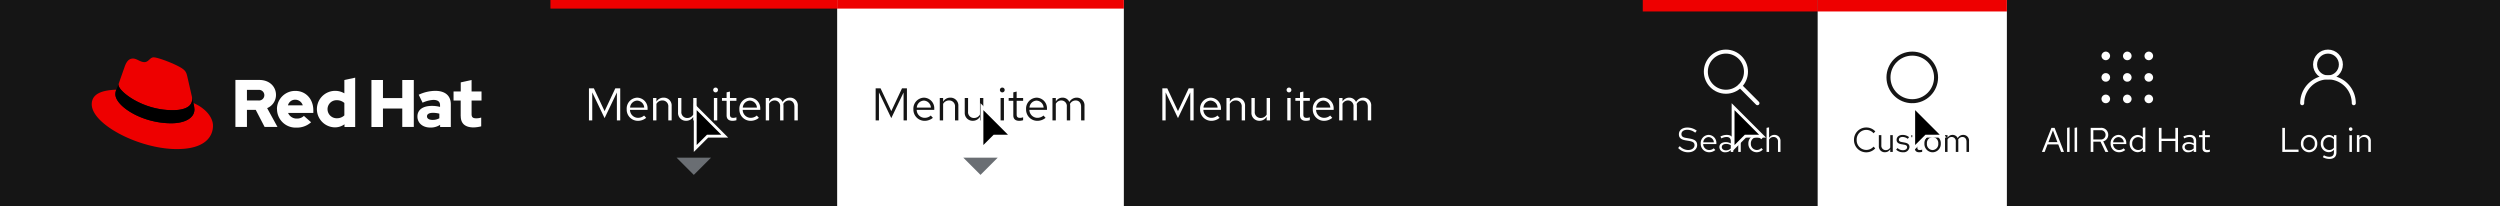 <svg xmlns="http://www.w3.org/2000/svg" width="872" height="72" viewBox="0 0 872 72"><defs><style>.a{fill:#151515;}.b,.d,.e,.g{fill:none;}.c{fill:#fff;}.d,.g{stroke:#fff;stroke-miterlimit:10;}.d{stroke-linecap:round;}.d,.e,.g{stroke-width:1.4px;}.e{stroke:#151515;}.f{fill:#e00;}.h{fill:#6a6e73;}.i{stroke:none;}</style></defs><g transform="translate(-360 -221)"><rect class="a" width="872" height="72" transform="translate(360 221)"/><g transform="translate(31 5)"><g transform="translate(0 -5)"><rect class="b" width="33" height="18" transform="translate(1124 261)"/><path class="c" d="M1.068,0H6.732V-.816H1.992V-8.4H1.068ZM7.56-2.928A2.9,2.9,0,0,0,10.4.12a2.9,2.9,0,0,0,2.868-3.048A2.884,2.884,0,0,0,10.4-5.952,2.879,2.879,0,0,0,7.56-2.928Zm4.836.012A2.067,2.067,0,0,1,10.4-.66,2.057,2.057,0,0,1,8.436-2.916,2.075,2.075,0,0,1,10.4-5.184,2.078,2.078,0,0,1,12.4-2.916Zm4.812,3a2.365,2.365,0,0,0,1.86-.852v.96c0,.984-.576,1.5-1.632,1.5a3.813,3.813,0,0,1-1.86-.54l-.372.672a4.558,4.558,0,0,0,2.28.612c1.584,0,2.46-.792,2.46-2.256V-5.856H19.08v.744a2.417,2.417,0,0,0-1.824-.816A2.853,2.853,0,0,0,14.5-2.916,2.835,2.835,0,0,0,17.208.084ZM15.372-2.928a2.081,2.081,0,0,1,2.04-2.232,2.11,2.11,0,0,1,1.656.78v2.916a2.023,2.023,0,0,1-1.656.78A2.092,2.092,0,0,1,15.372-2.928Zm9.54-4.4a.622.622,0,0,0,.624-.636.62.62,0,0,0-.624-.624.62.62,0,0,0-.624.624A.622.622,0,0,0,24.912-7.332Zm.432,1.476h-.876V0h.876ZM27.084,0h.876V-4.32a1.74,1.74,0,0,1,1.536-.9,1.518,1.518,0,0,1,1.572,1.68V0h.876V-3.792a2.041,2.041,0,0,0-2.112-2.16A2.11,2.11,0,0,0,27.96-4.9v-.96h-.876Z" transform="translate(1124 274)"/></g><g transform="translate(1132 234)"><path class="d" d="M0,18a9,9,0,1,1,18,0"/><circle class="d" cx="4.5" cy="4.5" r="4.5" transform="translate(4.5)"/></g></g><g transform="translate(-52 5)"><g transform="translate(0 -5)"><rect class="b" width="59" height="18" transform="translate(1124 261)"/><path class="c" d="M.216,0h.96L2.184-2.64H5.916l1,2.64H7.92L4.644-8.4H3.54ZM2.5-3.432l1.56-4.08,1.56,4.08ZM9.876-8.58,9-8.4V0h.876Zm2.616,0-.876.18V0h.876ZM17.232,0h.924V-3.588h2.508L22.368,0h1.02L21.612-3.708a2.282,2.282,0,0,0,1.74-2.268A2.412,2.412,0,0,0,20.676-8.4H17.232ZM20.6-7.584a1.618,1.618,0,0,1,1.824,1.62A1.61,1.61,0,0,1,20.6-4.356H18.156V-7.584ZM24.18-2.928a2.93,2.93,0,0,0,2.9,3.036,3.373,3.373,0,0,0,2.2-.78l-.552-.6a2.393,2.393,0,0,1-1.608.6,2.108,2.108,0,0,1-2.076-2.076h4.6V-3a2.774,2.774,0,0,0-2.688-2.952A2.859,2.859,0,0,0,24.18-2.928Zm2.76-2.256A1.929,1.929,0,0,1,28.764-3.36h-3.7A1.936,1.936,0,0,1,26.94-5.184ZM35.424,0H36.3V-8.58l-.888.18v3.276a2.4,2.4,0,0,0-1.812-.8,2.853,2.853,0,0,0-2.76,3.012,2.835,2.835,0,0,0,2.712,3,2.354,2.354,0,0,0,1.872-.876ZM31.716-2.928a2.081,2.081,0,0,1,2.04-2.232,2.11,2.11,0,0,1,1.656.78v2.916a2.023,2.023,0,0,1-1.656.78A2.092,2.092,0,0,1,31.716-2.928ZM41.016,0h.924V-3.816h4.824V0h.924V-8.4h-.924v3.756H41.94V-8.4h-.924ZM51.3.108a2.491,2.491,0,0,0,1.86-.78V0h.864V-3.888c0-1.356-.84-2.064-2.268-2.064a4.9,4.9,0,0,0-2.208.564l.336.672a3.778,3.778,0,0,1,1.764-.5c.984,0,1.512.468,1.512,1.452v.792a3.512,3.512,0,0,0-1.776-.444c-1.272,0-2.2.648-2.2,1.728A1.888,1.888,0,0,0,51.3.108ZM50.028-1.7c0-.684.624-1.092,1.476-1.092a3.039,3.039,0,0,1,1.656.432v1.128a2.337,2.337,0,0,1-1.68.672C50.628-.564,50.028-1.02,50.028-1.7Zm6.2.384c0,.912.516,1.428,1.536,1.428A3.535,3.535,0,0,0,58.8-.048v-.78a2.161,2.161,0,0,1-.828.156c-.624,0-.864-.252-.864-.876V-5.136H58.8v-.72H57.108V-7.548l-.876.2v1.488H55.02v.72h1.212Z" transform="translate(1124 274)"/></g><path class="c" d="M18,16.5A1.5,1.5,0,1,1,16.5,15,1.538,1.538,0,0,1,18,16.5ZM9,15a1.5,1.5,0,1,0,1.5,1.5A1.538,1.538,0,0,0,9,15ZM1.5,15A1.5,1.5,0,1,0,3,16.5,1.5,1.5,0,0,0,1.5,15Zm15-7.5A1.5,1.5,0,1,0,18,9a1.538,1.538,0,0,0-1.5-1.5ZM9,7.5A1.5,1.5,0,1,0,10.5,9,1.538,1.538,0,0,0,9,7.5Zm-7.5,0A1.5,1.5,0,1,0,3,9,1.5,1.5,0,0,0,1.5,7.5ZM16.5,0A1.538,1.538,0,0,0,15,1.5a1.5,1.5,0,1,0,3,0A1.538,1.538,0,0,0,16.5,0ZM9,0A1.538,1.538,0,0,0,7.5,1.5a1.5,1.5,0,0,0,3,0A1.538,1.538,0,0,0,9,0ZM1.5,0A1.538,1.538,0,0,0,0,1.5,1.538,1.538,0,0,0,1.5,3,1.538,1.538,0,0,0,3,1.5,1.538,1.538,0,0,0,1.5,0Z" transform="translate(1145 234)"/></g><rect class="c" width="66" height="72" transform="translate(994 221)"/><g transform="translate(-118 5)"><g transform="translate(0 -5)"><rect class="b" width="42" height="18" transform="translate(1124 261)"/><path class="a" d="M4.968-.708A3.363,3.363,0,0,1,1.608-4.2,3.359,3.359,0,0,1,4.944-7.692,3.367,3.367,0,0,1,7.5-6.516l.612-.636a4.2,4.2,0,0,0-3.168-1.38A4.257,4.257,0,0,0,.672-4.2,4.257,4.257,0,0,0,4.944.132a4.243,4.243,0,0,0,3.144-1.38l-.6-.612A3.291,3.291,0,0,1,4.968-.708Zm5.244-5.148H9.336v3.792A2.041,2.041,0,0,0,11.448.1,2.11,2.11,0,0,0,13.32-.96V0H14.2V-5.856H13.32v4.32a1.74,1.74,0,0,1-1.536.9,1.518,1.518,0,0,1-1.572-1.68Zm5.16,5.04A3.247,3.247,0,0,0,17.76.108,2.033,2.033,0,0,0,20.028-1.7c.012-.888-.552-1.368-1.7-1.572l-.972-.18c-.72-.132-1.02-.336-1.02-.84,0-.576.54-.936,1.272-.936a2.957,2.957,0,0,1,1.812.66l.468-.6a3.644,3.644,0,0,0-2.244-.78c-1.236,0-2.112.72-2.112,1.716,0,.876.564,1.344,1.656,1.536l.972.168c.732.132,1.044.384,1.044.876C19.2-1.08,18.672-.6,17.724-.6a2.622,2.622,0,0,1-1.848-.768Zm6.516-.5c0,.912.516,1.428,1.536,1.428a3.535,3.535,0,0,0,1.032-.156v-.78a2.161,2.161,0,0,1-.828.156c-.624,0-.864-.252-.864-.876V-5.136h1.692v-.72H22.764V-7.548l-.876.2v1.488H20.676v.72h1.212Zm3.348-1.608A2.9,2.9,0,0,0,28.08.12a2.9,2.9,0,0,0,2.868-3.048A2.884,2.884,0,0,0,28.08-5.952,2.879,2.879,0,0,0,25.236-2.928Zm4.836.012A2.067,2.067,0,0,1,28.08-.66a2.057,2.057,0,0,1-1.968-2.256A2.075,2.075,0,0,1,28.08-5.184,2.078,2.078,0,0,1,30.072-2.916ZM32.424,0H33.3V-4.356a1.628,1.628,0,0,1,1.428-.864A1.455,1.455,0,0,1,36.18-3.564V0h.876V-3.78a2.429,2.429,0,0,0-.048-.516,1.647,1.647,0,0,1,1.464-.924c.912,0,1.44.648,1.44,1.656V0H40.8V-3.78a2,2,0,0,0-2-2.172,2.186,2.186,0,0,0-1.956,1.14,1.92,1.92,0,0,0-1.788-1.14A2,2,0,0,0,33.3-4.944v-.912h-.876Z" transform="translate(1124 274)"/></g><g class="e" transform="translate(1136 234)"><circle class="i" cx="9" cy="9" r="9"/><circle class="b" cx="9" cy="9" r="8.3"/></g></g><rect class="f" width="66" height="4" transform="translate(994 221)"/><g transform="translate(1027 257)"><path d="M.5,15.793V1.207L10.793,11.5h-6l-.146.146Z"/><path class="c" d="M1,14.586l3.293-3.293L4.586,11h5L1,2.414V14.586M0,17V0L12,12H5Z"/></g><g transform="translate(-169 5)"><g transform="translate(-10 -5)"><rect class="b" width="37" height="18" transform="translate(1124 261)"/><path class="c" d="M.336-1.38A4.739,4.739,0,0,0,3.768.12c2.064,0,3.2-1.188,3.2-2.532,0-1.236-.72-1.932-2.556-2.256L3.072-4.9c-1.032-.18-1.584-.5-1.584-1.332,0-1.044,1.008-1.5,2-1.5a4.452,4.452,0,0,1,2.8,1.02l.54-.7a5.318,5.318,0,0,0-3.312-1.1C1.98-8.508.6-7.74.6-6.156c0,1.188.708,1.824,2.22,2.088l1.356.228c1.356.24,1.872.636,1.872,1.476,0,.936-.864,1.692-2.244,1.692A4.044,4.044,0,0,1,.912-2.028ZM8.208-2.928a2.93,2.93,0,0,0,2.9,3.036,3.373,3.373,0,0,0,2.2-.78l-.552-.6a2.393,2.393,0,0,1-1.608.6A2.108,2.108,0,0,1,9.072-2.748h4.6V-3A2.774,2.774,0,0,0,10.98-5.952,2.859,2.859,0,0,0,8.208-2.928Zm2.76-2.256A1.929,1.929,0,0,1,12.792-3.36H9.1A1.936,1.936,0,0,1,10.968-5.184ZM16.836.108a2.491,2.491,0,0,0,1.86-.78V0h.864V-3.888c0-1.356-.84-2.064-2.268-2.064a4.9,4.9,0,0,0-2.208.564l.336.672a3.778,3.778,0,0,1,1.764-.5c.984,0,1.512.468,1.512,1.452v.792A3.512,3.512,0,0,0,16.92-3.42c-1.272,0-2.2.648-2.2,1.728A1.888,1.888,0,0,0,16.836.108ZM15.564-1.7c0-.684.624-1.092,1.476-1.092a3.039,3.039,0,0,1,1.656.432v1.128a2.337,2.337,0,0,1-1.68.672C16.164-.564,15.564-1.02,15.564-1.7ZM21.3,0h.876V-4.008A1.647,1.647,0,0,1,23.748-5.2a2.076,2.076,0,0,1,.612.108V-5.88a1.723,1.723,0,0,0-.552-.084,1.741,1.741,0,0,0-1.632,1.272V-5.856H21.3Zm6.444-.684A2.113,2.113,0,0,1,25.7-2.928a2.124,2.124,0,0,1,2.04-2.232,2.237,2.237,0,0,1,1.608.732l.564-.612a3.109,3.109,0,0,0-2.184-.912,2.934,2.934,0,0,0-2.9,3.024,2.945,2.945,0,0,0,2.9,3.036A2.966,2.966,0,0,0,29.88-.84l-.54-.54A2.093,2.093,0,0,1,27.744-.684ZM35.16,0h.876V-3.792a2.041,2.041,0,0,0-2.112-2.16A2.11,2.11,0,0,0,32.052-4.9V-8.58l-.876.18V0h.876V-4.32a1.74,1.74,0,0,1,1.536-.9A1.518,1.518,0,0,1,35.16-3.54Z" transform="translate(1124 274)"/></g><g transform="translate(1123 233)"><line class="d" x2="6" y2="6" transform="translate(13 13)"/><circle class="g" cx="7" cy="7" r="7" transform="translate(1 1)"/></g></g><g transform="translate(964 257)"><path d="M.5,15.793V1.207L10.793,11.5h-6l-.146.146Z"/><path class="c" d="M1,14.586l3.293-3.293L4.586,11h5L1,2.414V14.586M0,17V0L12,12H5Z"/></g><rect class="f" width="61" height="4" transform="translate(933 221)"/><path class="c" d="M6.88-.8l4.288-8.944V0h1.168V-11.2H10.624L6.88-3.232,3.136-11.2H1.424V0H2.576V-9.776Zm7.712-3.1A3.907,3.907,0,0,0,18.464.144,4.5,4.5,0,0,0,21.392-.9l-.736-.8a3.191,3.191,0,0,1-2.144.8,2.81,2.81,0,0,1-2.768-2.768h6.128V-4a3.7,3.7,0,0,0-3.584-3.936A3.812,3.812,0,0,0,14.592-3.9Zm3.68-3.008A2.572,2.572,0,0,1,20.7-4.48H15.776A2.581,2.581,0,0,1,18.272-6.912ZM23.792,0H24.96V-5.76a2.32,2.32,0,0,1,2.048-1.2,2.023,2.023,0,0,1,2.1,2.24V0h1.168V-5.056a2.722,2.722,0,0,0-2.816-2.88,2.813,2.813,0,0,0-2.5,1.408v-1.28H23.792Zm9.872-7.808H32.5v5.056A2.722,2.722,0,0,0,35.312.128a2.813,2.813,0,0,0,2.5-1.408V0h1.168V-7.808H37.808v5.76a2.32,2.32,0,0,1-2.048,1.2,2.023,2.023,0,0,1-2.1-2.24ZM45.6-9.776a.83.83,0,0,0,.832-.848.826.826,0,0,0-.832-.832.826.826,0,0,0-.832.832A.83.83,0,0,0,45.6-9.776Zm.576,1.968H45.008V0h1.168ZM49.44-1.76c0,1.216.688,1.9,2.048,1.9a4.713,4.713,0,0,0,1.376-.208V-1.1a2.881,2.881,0,0,1-1.1.208c-.832,0-1.152-.336-1.152-1.168V-6.848h2.256v-.96H50.608v-2.256l-1.168.272v1.984H47.824v.96H49.44ZM53.9-3.9A3.907,3.907,0,0,0,57.776.144,4.5,4.5,0,0,0,60.7-.9l-.736-.8a3.191,3.191,0,0,1-2.144.8,2.81,2.81,0,0,1-2.768-2.768h6.128V-4A3.7,3.7,0,0,0,57.6-7.936,3.812,3.812,0,0,0,53.9-3.9Zm3.68-3.008A2.572,2.572,0,0,1,60.016-4.48H55.088A2.581,2.581,0,0,1,57.584-6.912ZM63.1,0h1.168V-5.808a2.171,2.171,0,0,1,1.9-1.152,1.939,1.939,0,0,1,1.936,2.208V0H69.28V-5.04a3.239,3.239,0,0,0-.064-.688A2.2,2.2,0,0,1,71.168-6.96c1.216,0,1.92.864,1.92,2.208V0h1.184V-5.04a2.669,2.669,0,0,0-2.672-2.9,2.915,2.915,0,0,0-2.608,1.52,2.56,2.56,0,0,0-2.384-1.52,2.672,2.672,0,0,0-2.336,1.344V-7.808H63.1Z" transform="translate(764 263)"/><rect class="c" width="100" height="72" transform="translate(652 221)"/><path class="h" d="M6,0l6,6H0Z" transform="translate(708 282) rotate(180)"/><path class="a" d="M6.88-.8l4.288-8.944V0h1.168V-11.2H10.624L6.88-3.232,3.136-11.2H1.424V0H2.576V-9.776Zm7.712-3.1A3.907,3.907,0,0,0,18.464.144,4.5,4.5,0,0,0,21.392-.9l-.736-.8a3.191,3.191,0,0,1-2.144.8,2.81,2.81,0,0,1-2.768-2.768h6.128V-4a3.7,3.7,0,0,0-3.584-3.936A3.812,3.812,0,0,0,14.592-3.9Zm3.68-3.008A2.572,2.572,0,0,1,20.7-4.48H15.776A2.581,2.581,0,0,1,18.272-6.912ZM23.792,0H24.96V-5.76a2.32,2.32,0,0,1,2.048-1.2,2.023,2.023,0,0,1,2.1,2.24V0h1.168V-5.056a2.722,2.722,0,0,0-2.816-2.88,2.813,2.813,0,0,0-2.5,1.408v-1.28H23.792Zm9.872-7.808H32.5v5.056A2.722,2.722,0,0,0,35.312.128a2.813,2.813,0,0,0,2.5-1.408V0h1.168V-7.808H37.808v5.76a2.32,2.32,0,0,1-2.048,1.2,2.023,2.023,0,0,1-2.1-2.24ZM45.6-9.776a.83.83,0,0,0,.832-.848.826.826,0,0,0-.832-.832.826.826,0,0,0-.832.832A.83.83,0,0,0,45.6-9.776Zm.576,1.968H45.008V0h1.168ZM49.44-1.76c0,1.216.688,1.9,2.048,1.9a4.713,4.713,0,0,0,1.376-.208V-1.1a2.881,2.881,0,0,1-1.1.208c-.832,0-1.152-.336-1.152-1.168V-6.848h2.256v-.96H50.608v-2.256l-1.168.272v1.984H47.824v.96H49.44ZM53.9-3.9A3.907,3.907,0,0,0,57.776.144,4.5,4.5,0,0,0,60.7-.9l-.736-.8a3.191,3.191,0,0,1-2.144.8,2.81,2.81,0,0,1-2.768-2.768h6.128V-4A3.7,3.7,0,0,0,57.6-7.936,3.812,3.812,0,0,0,53.9-3.9Zm3.68-3.008A2.572,2.572,0,0,1,60.016-4.48H55.088A2.581,2.581,0,0,1,57.584-6.912ZM63.1,0h1.168V-5.808a2.171,2.171,0,0,1,1.9-1.152,1.939,1.939,0,0,1,1.936,2.208V0H69.28V-5.04a3.239,3.239,0,0,0-.064-.688A2.2,2.2,0,0,1,71.168-6.96c1.216,0,1.92.864,1.92,2.208V0h1.184V-5.04a2.669,2.669,0,0,0-2.672-2.9,2.915,2.915,0,0,0-2.608,1.52,2.56,2.56,0,0,0-2.384-1.52,2.672,2.672,0,0,0-2.336,1.344V-7.808H63.1Z" transform="translate(664 263)"/><rect class="f" width="100" height="3" transform="translate(652 221)"/><g transform="translate(702 257)"><path d="M.5,15.793V1.207L10.793,11.5h-6l-.146.146Z"/><path class="c" d="M1,14.586l3.293-3.293L4.586,11h5L1,2.414V14.586M0,17V0L12,12H5Z"/></g><path class="h" d="M6,0l6,6H0Z" transform="translate(608 282) rotate(180)"/><path class="c" d="M6.88-.8l4.288-8.944V0h1.168V-11.2H10.624L6.88-3.232,3.136-11.2H1.424V0H2.576V-9.776Zm7.712-3.1A3.907,3.907,0,0,0,18.464.144,4.5,4.5,0,0,0,21.392-.9l-.736-.8a3.191,3.191,0,0,1-2.144.8,2.81,2.81,0,0,1-2.768-2.768h6.128V-4a3.7,3.7,0,0,0-3.584-3.936A3.812,3.812,0,0,0,14.592-3.9Zm3.68-3.008A2.572,2.572,0,0,1,20.7-4.48H15.776A2.581,2.581,0,0,1,18.272-6.912ZM23.792,0H24.96V-5.76a2.32,2.32,0,0,1,2.048-1.2,2.023,2.023,0,0,1,2.1,2.24V0h1.168V-5.056a2.722,2.722,0,0,0-2.816-2.88,2.813,2.813,0,0,0-2.5,1.408v-1.28H23.792Zm9.872-7.808H32.5v5.056A2.722,2.722,0,0,0,35.312.128a2.813,2.813,0,0,0,2.5-1.408V0h1.168V-7.808H37.808v5.76a2.32,2.32,0,0,1-2.048,1.2,2.023,2.023,0,0,1-2.1-2.24ZM45.6-9.776a.83.83,0,0,0,.832-.848.826.826,0,0,0-.832-.832.826.826,0,0,0-.832.832A.83.83,0,0,0,45.6-9.776Zm.576,1.968H45.008V0h1.168ZM49.44-1.76c0,1.216.688,1.9,2.048,1.9a4.713,4.713,0,0,0,1.376-.208V-1.1a2.881,2.881,0,0,1-1.1.208c-.832,0-1.152-.336-1.152-1.168V-6.848h2.256v-.96H50.608v-2.256l-1.168.272v1.984H47.824v.96H49.44ZM53.9-3.9A3.907,3.907,0,0,0,57.776.144,4.5,4.5,0,0,0,60.7-.9l-.736-.8a3.191,3.191,0,0,1-2.144.8,2.81,2.81,0,0,1-2.768-2.768h6.128V-4A3.7,3.7,0,0,0,57.6-7.936,3.812,3.812,0,0,0,53.9-3.9Zm3.68-3.008A2.572,2.572,0,0,1,60.016-4.48H55.088A2.581,2.581,0,0,1,57.584-6.912ZM63.1,0h1.168V-5.808a2.171,2.171,0,0,1,1.9-1.152,1.939,1.939,0,0,1,1.936,2.208V0H69.28V-5.04a3.239,3.239,0,0,0-.064-.688A2.2,2.2,0,0,1,71.168-6.96c1.216,0,1.92.864,1.92,2.208V0h1.184V-5.04a2.669,2.669,0,0,0-2.672-2.9,2.915,2.915,0,0,0-2.608,1.52,2.56,2.56,0,0,0-2.384-1.52,2.672,2.672,0,0,0-2.336,1.344V-7.808H63.1Z" transform="translate(564 263)"/><g transform="translate(602 257)"><path d="M.5,15.793V1.207L10.793,11.5h-6l-.146.146Z"/><path class="c" d="M1,14.586l3.293-3.293L4.586,11h5L1,2.414V14.586M0,17V0L12,12H5Z"/></g><rect class="f" width="100" height="3" transform="translate(552 221)"/><g transform="translate(391.5 240.5)"><path class="c" d="M304.6,45.822c0,2.644,1.6,3.933,4.489,3.933a11.864,11.864,0,0,0,2.644-.378V46.311a5.616,5.616,0,0,1-1.711.267c-1.2,0-1.644-.378-1.644-1.489V40.378h3.467V37.222h-3.467v-4l-3.778.822v3.178h-2.511v3.156h2.489v5.444Zm-11.778.067c0-.822.822-1.222,2.067-1.222a8.522,8.522,0,0,1,2.244.289v1.6a4.628,4.628,0,0,1-2.356.578c-1.222,0-1.956-.467-1.956-1.244m1.156,3.911a5.931,5.931,0,0,0,3.422-.956V49.6h3.733V41.667c0-3.022-2.022-4.667-5.422-4.667a13.842,13.842,0,0,0-5.778,1.356l1.356,2.778a10.232,10.232,0,0,1,3.733-.978c1.556,0,2.356.6,2.356,1.844v.6a10.872,10.872,0,0,0-2.8-.356c-3.178,0-5.089,1.333-5.089,3.711,0,2.178,1.733,3.844,4.489,3.844m-20.533-.2h4.022V43.178H284.2v6.4h4.022V33.222H284.2v6.289h-6.733V33.222h-4.022Zm-15.311-6.2a3.128,3.128,0,0,1,3.244-3.133,3.937,3.937,0,0,1,2.622.956v4.333a3.693,3.693,0,0,1-2.622,1,3.174,3.174,0,0,1-3.244-3.156m5.911,6.2h3.733V32.4L264,33.222v4.644a6.368,6.368,0,1,0-3.378,11.867h.111a5.658,5.658,0,0,0,3.311-1.067Zm-17.156-9.511a2.747,2.747,0,0,1,2.6,1.956h-5.156a2.568,2.568,0,0,1,2.556-1.956m-6.378,3.333a6.481,6.481,0,0,0,6.733,6.4,7.35,7.35,0,0,0,5.156-1.867l-2.511-2.222a3.352,3.352,0,0,1-2.467.933,3.194,3.194,0,0,1-3.044-1.956h8.8v-.933c0-3.933-2.644-6.756-6.244-6.756a6.351,6.351,0,0,0-6.444,6.244.329.329,0,0,1,.022.156M234,36.667a1.859,1.859,0,1,1,0,3.689h-3.978V36.667Zm-8,12.911h4.022V43.622h3.067l3.089,5.956h4.489l-3.6-6.556a4.96,4.96,0,0,0,3.089-4.6c0-2.933-2.311-5.222-5.778-5.222H226Z" transform="translate(-175.389 -24.811)"/><path class="f" d="M28.722,18.944c2.778,0,6.8-.578,6.8-3.889a4.341,4.341,0,0,0-.067-.756L33.811,7.1c-.378-1.578-.711-2.311-3.489-3.689C28.167,2.3,23.478.5,22.078.5c-1.311,0-1.689,1.667-3.222,1.667-1.489,0-2.578-1.244-3.978-1.244-1.333,0-2.2.911-2.867,2.778,0,0-1.867,5.267-2.111,6.044a1.367,1.367,0,0,0-.044.422c-.022,2.044,8.044,8.756,18.867,8.778m7.222-2.533a11.462,11.462,0,0,1,.378,2.244c0,3.111-3.489,4.844-8.089,4.844-10.4,0-19.489-6.089-19.489-10.111a4.077,4.077,0,0,1,.333-1.622C5.344,11.944.5,12.611.5,16.878c0,7,16.578,15.622,29.689,15.622,10.067,0,12.6-4.556,12.6-8.156,0-2.822-2.444-6.022-6.844-7.933"/><path d="M64.8,48.767a11.462,11.462,0,0,1,.378,2.244c0,3.111-3.489,4.844-8.089,4.844-10.4,0-19.489-6.089-19.489-10.111a4.077,4.077,0,0,1,.333-1.622l.822-2.022a1.367,1.367,0,0,0-.044.422c0,2.044,8.067,8.756,18.867,8.756,2.778,0,6.8-.578,6.8-3.889a4.34,4.34,0,0,0-.067-.756Z" transform="translate(-28.856 -32.356)"/></g></g></svg>